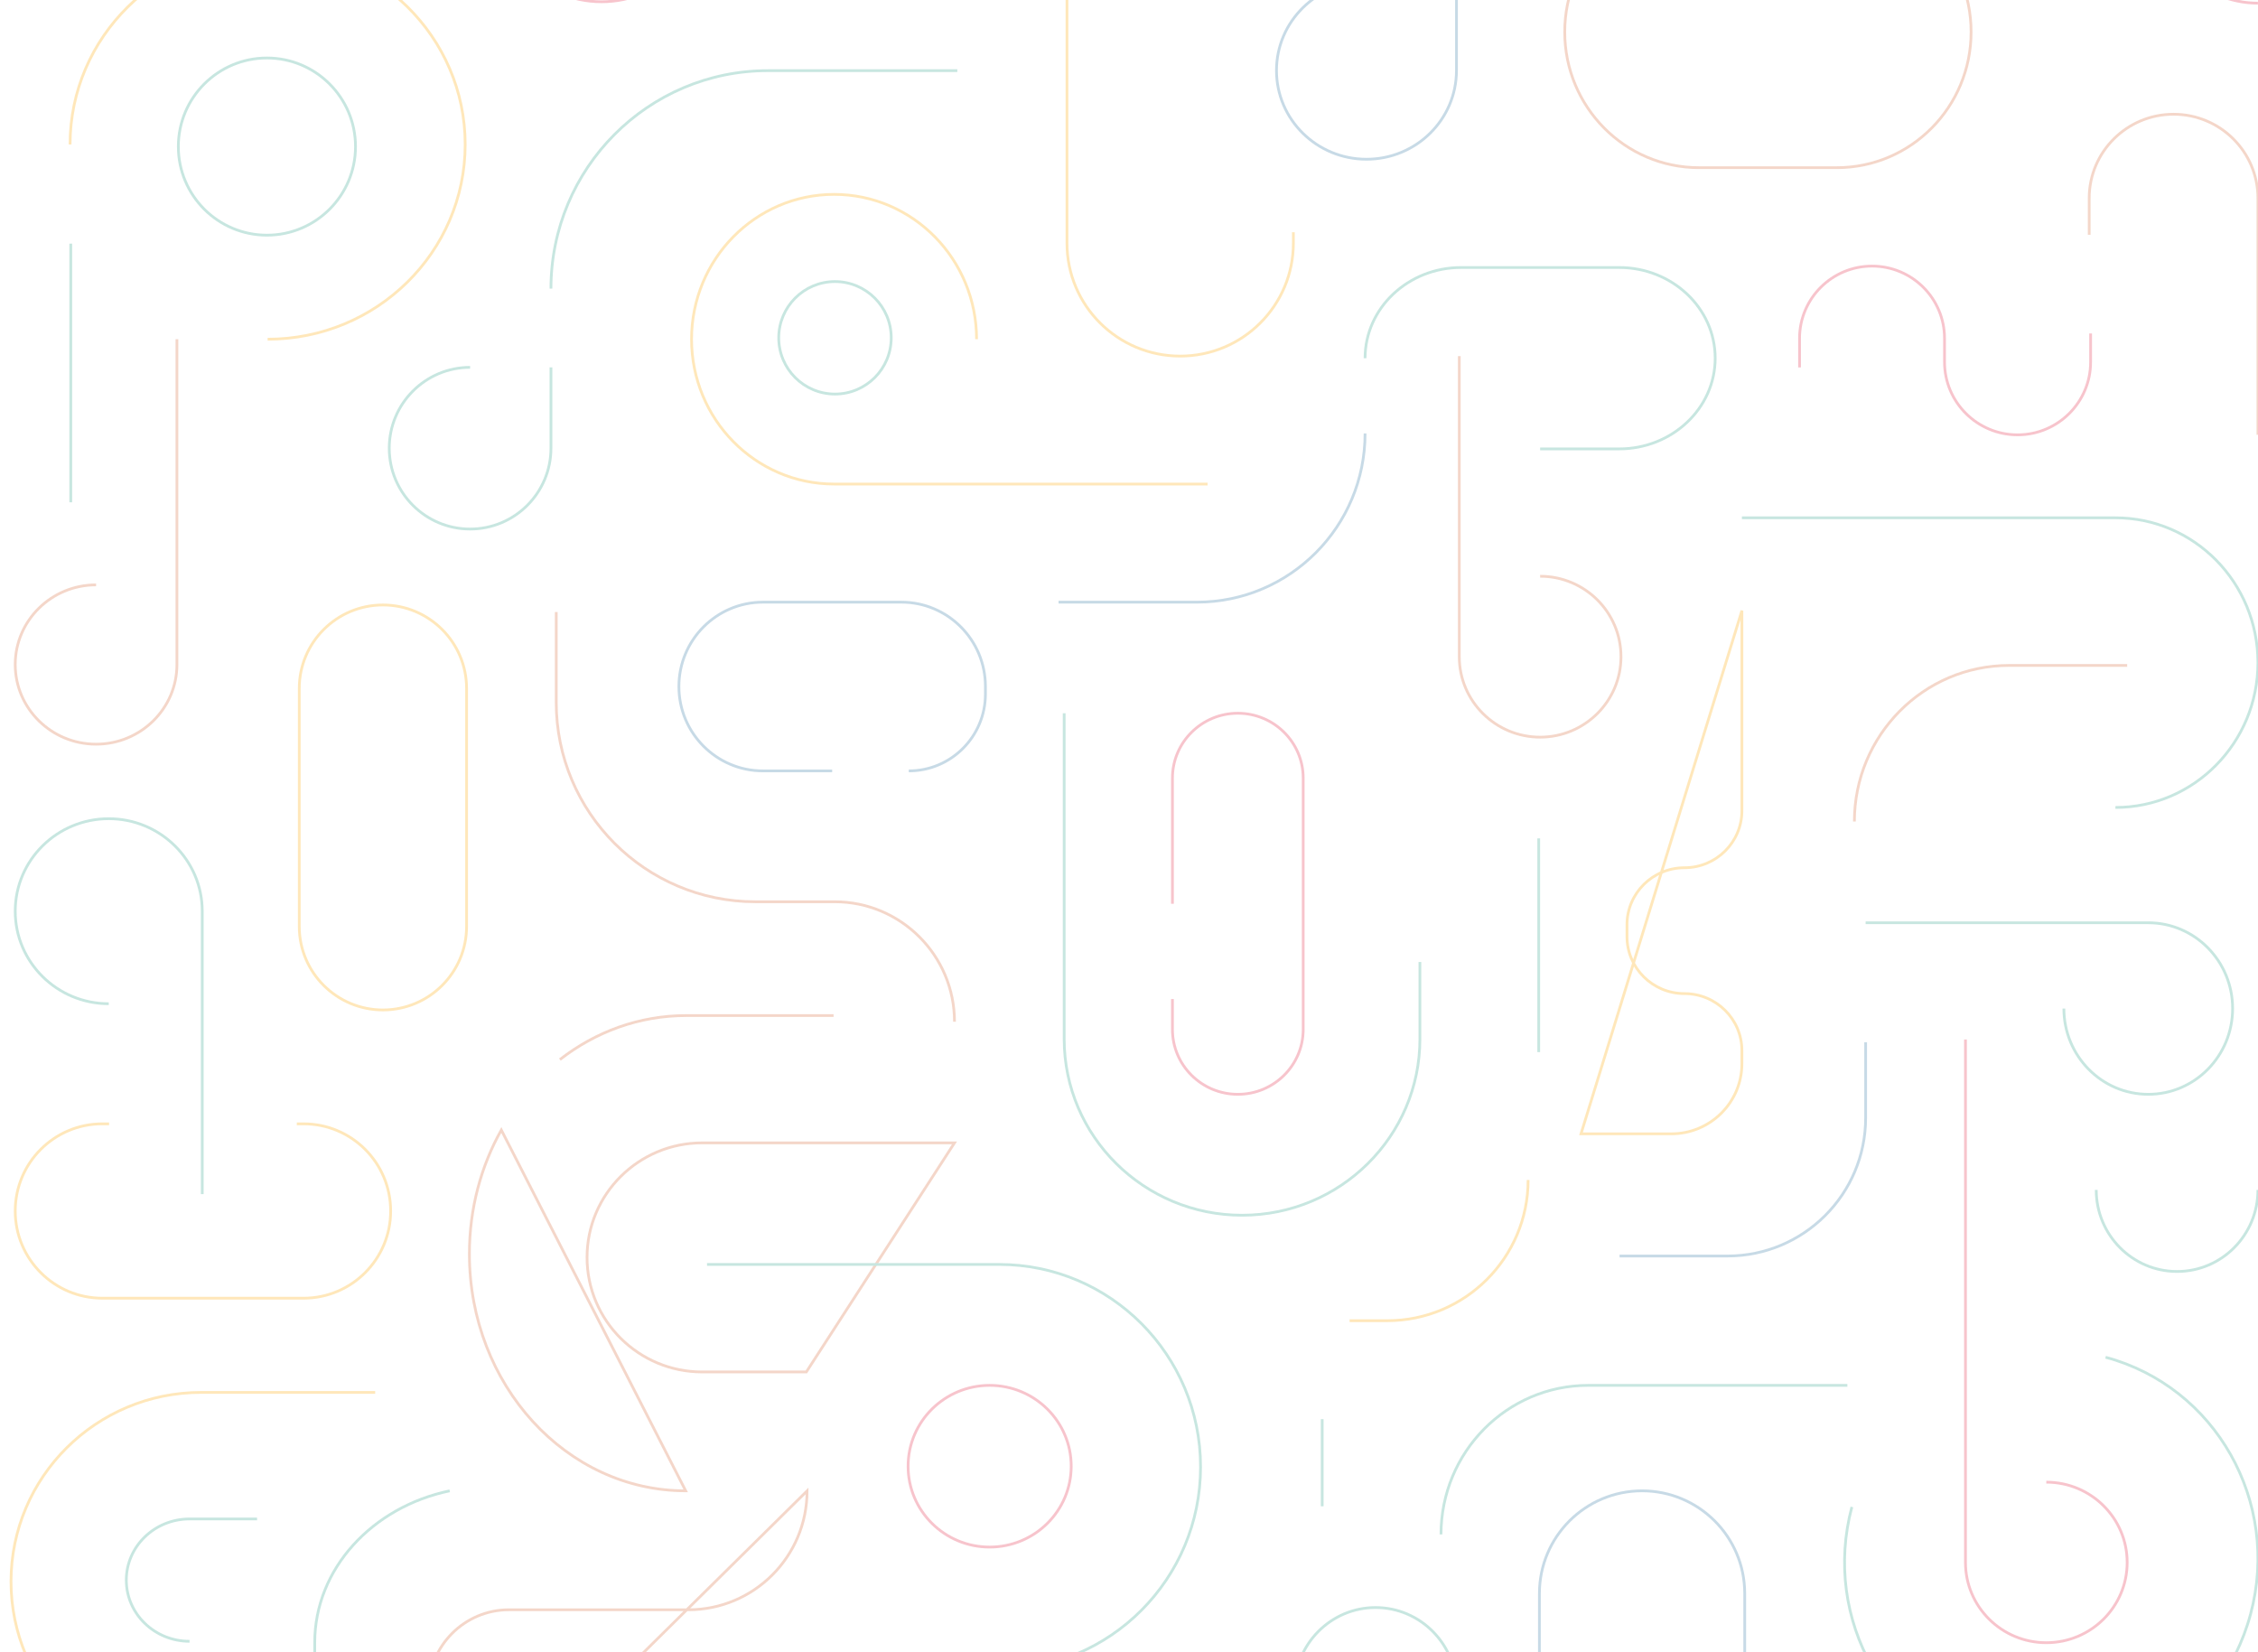 <svg width="820" height="600" viewBox="0 0 820 600" fill="none" xmlns="http://www.w3.org/2000/svg">
<g opacity="0.3">
<path d="M819.976 432.112C819.976 448.469 806.831 461.728 790.615 461.728C774.4 461.728 761.255 448.469 761.255 432.112" stroke="#44AB96" strokeWidth="6.638" strokeLinecap="round" strokeLinejoin="round"/>
<path d="M819.976 1.147C799.669 1.147 783.211 -15.428 783.211 -35.873C783.211 -56.319 799.669 -72.894 819.976 -72.894" stroke="#E53855" strokeWidth="6.638" strokeLinecap="round" strokeLinejoin="round"/>
<path d="M73.054 643C34.917 643 4 612.254 4 574.321C4 536.388 34.917 505.642 73.054 505.642H136.251" stroke="#FFB017" strokeWidth="6.638" strokeLinecap="round" strokeLinejoin="round"/>
<path d="M68.839 596.023C56.154 596.023 45.871 586.079 45.871 573.811C45.871 561.542 56.154 551.599 68.839 551.599H93.359" stroke="#44AB96" strokeWidth="6.638" strokeLinecap="round" strokeLinejoin="round"/>
<path d="M819.976 157.908V71.96C819.976 55.13 806.256 41.486 789.338 41.486C772.42 41.486 758.701 55.13 758.701 71.96V85.264" stroke="#DA774A" strokeWidth="6.638" strokeLinecap="round" strokeLinejoin="round"/>
<path d="M202 222.247V255.072C202 295.056 234.376 327.469 274.314 327.469H303.116C327.147 327.469 346.628 346.972 346.628 371.03M346.628 415.025H255.004C231.909 415.025 213.187 433.648 213.187 456.621C213.187 479.593 231.909 498.216 255.004 498.216H292.82L346.628 415.025ZM190.296 643H184.834C168.719 643 155.655 629.919 155.655 613.79C155.655 597.656 168.719 584.575 184.834 584.575H249.979C273.79 584.575 293.092 565.251 293.092 541.411L190.296 643Z" stroke="#DA774A" strokeWidth="6.638" strokeLinecap="round" strokeLinejoin="round"/>
<path d="M303.225 143.1C314.506 143.1 323.65 133.955 323.65 122.675C323.65 111.395 314.506 102.25 303.225 102.25C291.945 102.25 282.8 111.395 282.8 122.675C282.8 133.955 291.945 143.1 303.225 143.1Z" stroke="#44AB96" strokeWidth="6.638" strokeLinecap="round" strokeLinejoin="round"/>
<path d="M359.394 561.811C375.751 561.811 389.01 548.666 389.01 532.45C389.01 516.235 375.751 503.089 359.394 503.089C343.038 503.089 329.778 516.235 329.778 532.45C329.778 548.666 343.038 561.811 359.394 561.811Z" stroke="#E53855" strokeWidth="6.638" strokeLinecap="round" strokeLinejoin="round"/>
<path d="M96.934 85.4C114.7 85.4 129.103 70.997 129.103 53.23C129.103 35.464 114.7 21.061 96.934 21.061C79.167 21.061 64.765 35.464 64.765 53.23C64.765 70.997 79.167 85.4 96.934 85.4Z" stroke="#44AB96" strokeWidth="6.638" strokeLinecap="round" strokeLinejoin="round"/>
<path d="M97.189 123.186C136.811 123.186 168.931 91.523 168.931 52.465C168.931 13.406 136.811 -18.257 97.189 -18.257C57.567 -18.257 25.446 13.406 25.446 52.465" stroke="#FFB017" strokeWidth="6.638" strokeLinecap="round" strokeLinejoin="round"/>
<path d="M672.513 547.237C661.613 587.992 685.193 629.731 725.177 640.467C765.161 651.196 806.415 626.859 817.315 586.104C828.215 545.349 804.636 503.612 764.652 492.877" stroke="#44AB96" strokeWidth="6.638" strokeLinecap="round" strokeLinejoin="round"/>
<path d="M302.715 368.795H249.203C232.08 368.795 216.235 374.719 203.326 384.776M249.013 541.386C205.631 541.386 170.463 502.867 170.463 455.352C170.463 438.853 174.704 423.438 182.056 410.345L249.013 541.386Z" stroke="#DA774A" strokeWidth="6.638" strokeLinecap="round" strokeLinejoin="round"/>
<path d="M170.719 133.398C154.503 133.398 141.358 146.543 141.358 162.759C141.358 178.975 154.503 192.12 170.719 192.12C186.935 192.12 200.08 178.975 200.08 162.759V133.398" stroke="#44AB96" strokeWidth="6.638" strokeLinecap="round" strokeLinejoin="round"/>
<path d="M179.654 -38.427C179.654 -16.853 197.029 0.636 218.462 0.636C239.894 0.636 257.269 -16.853 257.269 -38.427C257.269 -60 239.894 -77.489 218.462 -77.489H179.654" stroke="#E53855" strokeWidth="6.638" strokeLinecap="round" strokeLinejoin="round"/>
<path d="M39.488 364.497C20.735 364.497 5.532 349.457 5.532 330.903C5.532 312.349 20.735 297.308 39.488 297.308C58.242 297.308 73.445 312.349 73.445 330.903V433.645" stroke="#44AB96" strokeWidth="6.638" strokeLinecap="round" strokeLinejoin="round"/>
<path d="M749.504 366.242C749.504 383.445 763.225 397.39 780.147 397.39C797.069 397.39 810.784 383.445 810.784 366.242C810.784 349.04 797.069 335.094 780.147 335.094H677.512" stroke="#44AB96" strokeWidth="6.638" strokeLinecap="round" strokeLinejoin="round"/>
<path d="M496.241 -6.62C478.192 -6.62 463.561 7.807 463.561 25.603C463.561 43.399 478.192 57.826 496.241 57.826C514.289 57.826 528.921 43.399 528.921 25.603V-78" stroke="#4484AB" strokeWidth="6.638" strokeLinecap="round" strokeLinejoin="round"/>
<path d="M470.158 613.384C470.158 597.027 483.312 583.768 499.539 583.768C515.766 583.768 528.921 597.027 528.921 613.384C528.921 629.74 515.766 643 499.539 643H452.838" stroke="#44AB96" strokeWidth="6.638" strokeLinecap="round" strokeLinejoin="round"/>
<path d="M559.303 209.265C575.519 209.265 588.664 222.344 588.664 238.479C588.664 254.613 575.519 267.692 559.303 267.692C543.087 267.692 529.942 254.613 529.942 238.479V129.313" stroke="#DA774A" strokeWidth="6.638" strokeLinecap="round" strokeLinejoin="round"/>
<path d="M34.893 212.396C18.677 212.396 5.532 225.345 5.532 241.32C5.532 257.295 18.677 270.245 34.893 270.245C51.108 270.245 64.254 257.295 64.254 241.32V123.186" stroke="#DA774A" strokeWidth="6.638" strokeLinecap="round" strokeLinejoin="round"/>
<path d="M354.647 123.185C354.647 94.139 331.477 70.591 302.895 70.591C274.313 70.591 251.142 94.139 251.142 123.185C251.142 152.232 274.313 175.78 302.895 175.78H438.541" stroke="#FFB017" strokeWidth="6.638" strokeLinecap="round" strokeLinejoin="round"/>
<path d="M768.221 293.224C796.808 293.224 819.976 269.676 819.976 240.629C819.976 211.583 796.808 188.035 768.221 188.035H632.577" stroke="#44AB96" strokeWidth="6.638" strokeLinecap="round" strokeLinejoin="round"/>
<path fillRule="evenodd" clipRule="evenodd" d="M568.239 11.614C568.239 -15.6 590.062 -37.661 616.984 -37.661H667.064C693.987 -37.661 715.809 -15.6 715.809 11.614C715.809 38.828 693.987 60.889 667.064 60.889H616.984C590.062 60.889 568.239 38.828 568.239 11.614Z" stroke="#DA774A" strokeWidth="6.638" strokeLinecap="round" strokeLinejoin="round"/>
<path fillRule="evenodd" clipRule="evenodd" d="M139.06 366.753C122.28 366.753 108.678 353.173 108.678 336.422V250.024C108.678 233.273 122.28 219.693 139.06 219.693C155.839 219.693 169.442 233.273 169.442 250.024V336.422C169.442 353.173 155.839 366.753 139.06 366.753Z" stroke="#FFB017" strokeWidth="6.638" strokeLinecap="round" strokeLinejoin="round"/>
<path d="M425.775 328.201V282.585C425.775 269.565 436.405 259.011 449.519 259.011C462.632 259.011 473.263 269.565 473.263 282.585V373.817C473.263 386.836 462.632 397.39 449.519 397.39C436.405 397.39 425.775 386.836 425.775 373.817V362.795" stroke="#E53855" strokeWidth="6.638" strokeLinecap="round" strokeLinejoin="round"/>
<path d="M469.688 84.343V88.32C469.688 110.96 451.285 129.313 428.583 129.313C405.881 129.313 387.478 110.96 387.478 88.32V-36.496C387.478 -59.136 405.881 -77.489 428.583 -77.489C451.285 -77.489 469.688 -59.136 469.688 -36.496V-35.272" stroke="#FFB017" strokeWidth="6.638" strokeLinecap="round" strokeLinejoin="round"/>
<path d="M39.616 408.113H37.16C19.692 408.113 5.532 422.287 5.532 439.772C5.532 457.257 19.692 471.431 37.16 471.431H110.241C127.708 471.431 141.868 457.257 141.868 439.772C141.868 422.287 127.708 408.113 110.241 408.113H107.784" stroke="#FFB017" strokeWidth="6.638" strokeLinecap="round" strokeLinejoin="round"/>
<path d="M386.457 259.011V377.29C386.457 412.644 415.376 441.304 451.051 441.304C486.725 441.304 515.645 412.644 515.645 377.29V349.345" stroke="#44AB96" strokeWidth="6.638" strokeLinecap="round" strokeLinejoin="round"/>
<path d="M256.758 459.175H362.867C403.25 459.175 435.987 492.096 435.987 532.705C435.987 573.312 403.25 606.235 362.867 606.235H330.946" stroke="#44AB96" strokeWidth="6.638" strokeLinecap="round" strokeLinejoin="round"/>
<path d="M302.204 279.947H277.088C260.22 279.947 246.546 266.23 246.546 249.31C246.546 232.389 260.22 218.672 277.088 218.672H327.32C344.188 218.672 357.862 232.389 357.862 249.31V252.032C357.862 267.449 345.403 279.947 330.033 279.947" stroke="#4484AB" strokeWidth="6.638" strokeLinecap="round" strokeLinejoin="round"/>
<path d="M559.303 163.014H587.991C607.256 163.014 622.876 148.268 622.876 130.079C622.876 111.889 607.256 97.144 587.991 97.144H530.616C511.349 97.144 495.73 111.889 495.73 130.079" stroke="#44AB96" strokeWidth="6.638" strokeLinecap="round" strokeLinejoin="round"/>
<path d="M347.65 25.656H278.878C235.359 25.656 200.079 61.091 200.079 104.803" stroke="#44AB96" strokeWidth="6.638" strokeLinecap="round" strokeLinejoin="round"/>
<path d="M743.127 538.241C759.343 538.241 772.488 551.293 772.488 567.388C772.488 583.483 759.343 596.534 743.127 596.534C726.911 596.534 713.766 583.483 713.766 567.388V377.477" stroke="#E53855" strokeWidth="6.638" strokeLinecap="round" strokeLinejoin="round"/>
<path d="M523.304 557.215C523.304 527.323 547.225 503.089 576.733 503.089H670.874" stroke="#44AB96" strokeWidth="6.638" strokeLinecap="round" strokeLinejoin="round"/>
<path d="M384.415 218.672H434.646C468.382 218.672 495.73 191.238 495.73 157.397" stroke="#4484AB" strokeWidth="6.638" strokeLinecap="round" strokeLinejoin="round"/>
<path d="M677.512 378.497V405.946C677.512 433.651 655.043 456.112 627.324 456.112H588.153" stroke="#4484AB" strokeWidth="6.638" strokeLinecap="round" strokeLinejoin="round"/>
<path d="M772.488 241.65H729.592C698.571 241.65 673.427 267.026 673.427 298.329" stroke="#DA774A" strokeWidth="6.638" strokeLinecap="round" strokeLinejoin="round"/>
<path d="M114.295 643V596.473C114.295 569.684 135.218 547.242 163.315 541.386" stroke="#44AB96" strokeWidth="6.638" strokeLinecap="round" strokeLinejoin="round"/>
<path d="M25.702 88.463C25.702 93.219 25.702 153.081 25.702 182.418" stroke="#44AB96" strokeWidth="6.638" strokeLinecap="round" strokeLinejoin="round"/>
<path d="M558.792 304.457C558.792 308.385 558.792 357.836 558.792 382.071" stroke="#44AB96" strokeWidth="6.638" strokeLinecap="round" strokeLinejoin="round"/>
<path d="M480.156 515.344C480.156 516.947 480.156 537.116 480.156 547.003" stroke="#44AB96" strokeWidth="6.638" strokeLinecap="round" strokeLinejoin="round"/>
<path d="M490.114 479.601H503.786C532.039 479.601 554.943 456.725 554.943 428.507M632.578 221.736V294.413C632.578 305.849 623.236 315.112 611.711 315.112C600.187 315.112 590.845 324.382 590.845 335.818V340.113C590.845 351.548 600.187 360.819 611.711 360.819C623.236 360.819 632.578 370.089 632.578 381.525V386.28C632.578 400.342 621.09 411.741 606.919 411.741H593.627H574.151L632.578 221.736Z" stroke="#FFB017" strokeWidth="6.638" strokeLinecap="round" strokeLinejoin="round"/>
<path d="M759.212 121.103V131.459C759.212 146.067 747.333 157.908 732.689 157.908C718.039 157.908 706.16 146.067 706.16 131.459V122.881C706.16 108.385 694.373 96.633 679.84 96.633C665.3 96.633 653.513 108.385 653.513 122.881V133.439" stroke="#E53855" strokeWidth="6.638" strokeLinecap="round" strokeLinejoin="round"/>
<path fillRule="evenodd" clipRule="evenodd" d="M559.047 578.644C559.047 558.069 575.736 541.386 596.323 541.386C616.907 541.386 633.598 558.069 633.598 578.644V605.741C633.598 626.317 616.907 643 596.323 643C575.736 643 559.047 626.317 559.047 605.741V578.644Z" stroke="#4484AB" strokeWidth="6.638" strokeLinecap="round" strokeLinejoin="round"/>
</g>
</svg>
